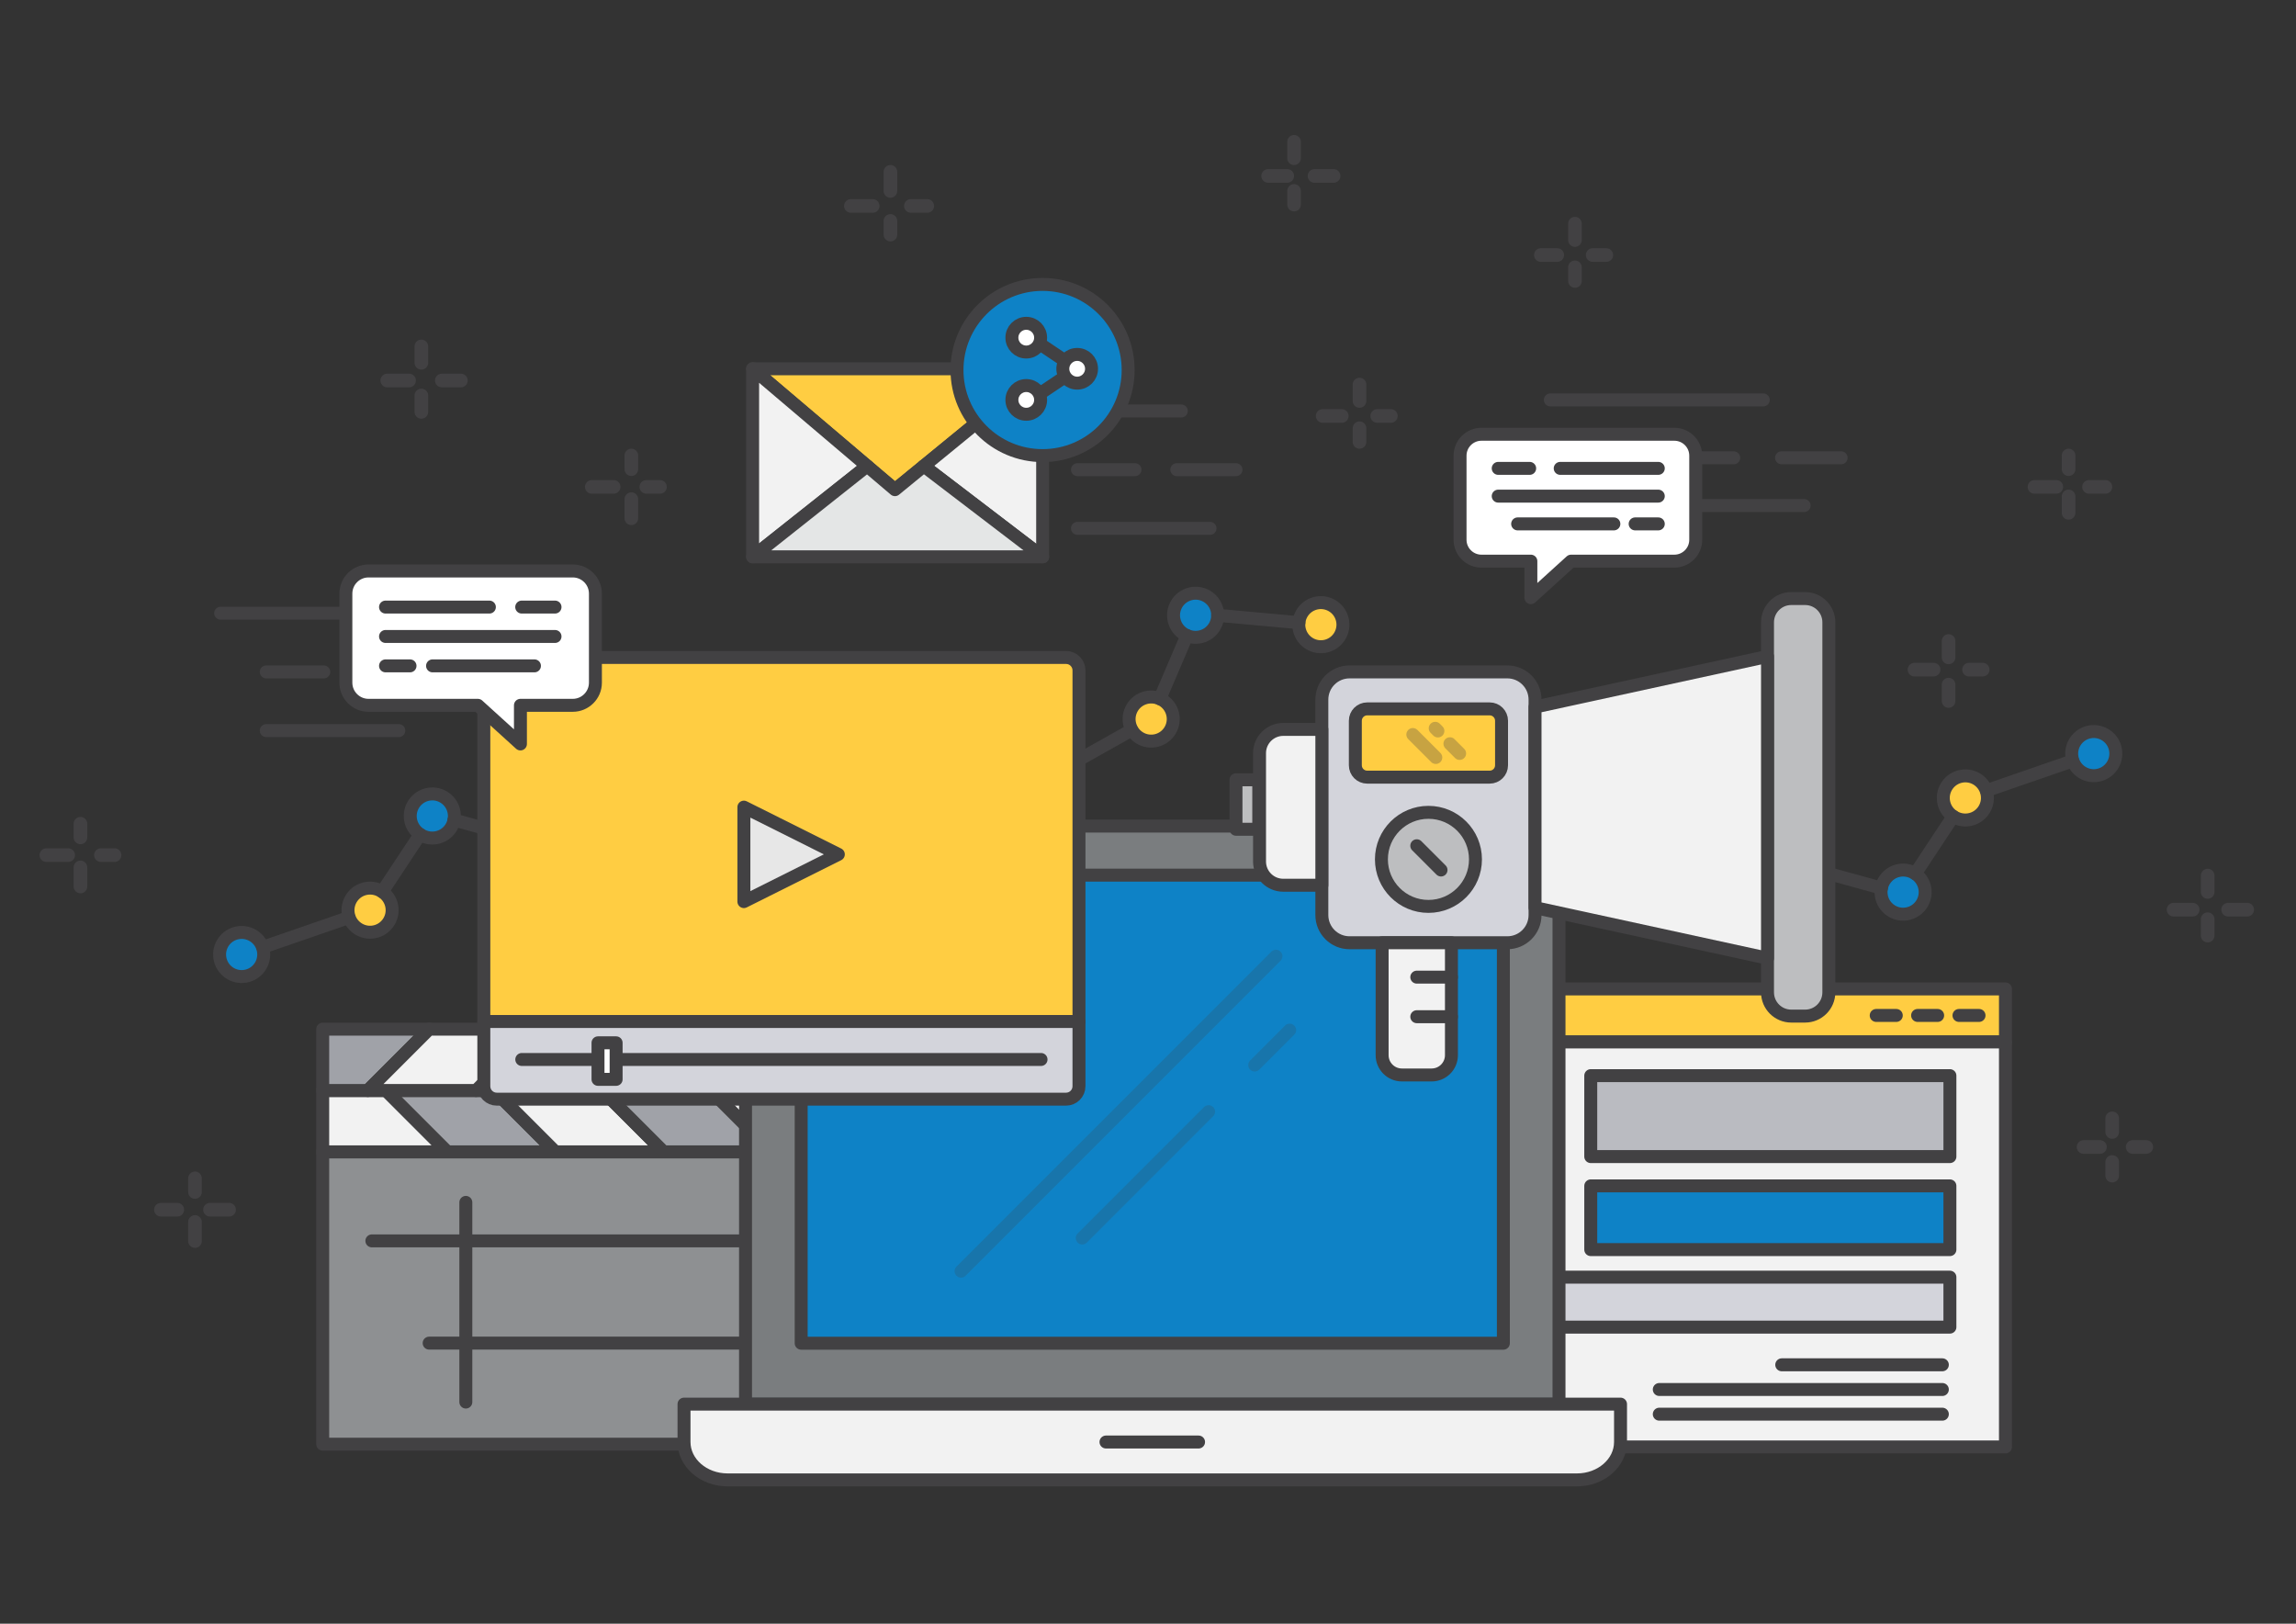 <?xml version="1.0" encoding="utf-8"?>
<!-- Generator: Adobe Illustrator 16.0.0, SVG Export Plug-In . SVG Version: 6.00 Build 0)  -->
<!DOCTYPE svg PUBLIC "-//W3C//DTD SVG 1.1//EN" "http://www.w3.org/Graphics/SVG/1.1/DTD/svg11.dtd">
<svg version="1.1" id="Layer_1" xmlns="http://www.w3.org/2000/svg" xmlns:xlink="http://www.w3.org/1999/xlink" x="0px" y="0px"
	 width="841.89px" height="595.28px" viewBox="0 0 841.89 595.28" enable-background="new 0 0 841.89 595.28" xml:space="preserve">
<rect x="0" y="0" width="841.89" height="595.28" fill="#333333" stroke="none"/>
<g>
	<g>
		
			<line fill="none" stroke="#424143" stroke-width="4.75" stroke-linecap="round" stroke-linejoin="round" stroke-miterlimit="10" x1="80.904" y1="224.811" x2="135.71" y2="224.811"/>
		
			<line fill="none" stroke="#424143" stroke-width="4.75" stroke-linecap="round" stroke-linejoin="round" stroke-miterlimit="10" x1="97.624" y1="246.34" x2="118.719" y2="246.34"/>
		
			<line fill="none" stroke="#424143" stroke-width="4.75" stroke-linecap="round" stroke-linejoin="round" stroke-miterlimit="10" x1="146.234" y1="267.847" x2="97.624" y2="267.847"/>
		
			<line fill="none" stroke="#424143" stroke-width="4.75" stroke-linecap="round" stroke-linejoin="round" stroke-miterlimit="10" x1="155.755" y1="246.34" x2="134.055" y2="246.34"/>
	</g>
	<g>
		
			<line fill="none" stroke="#424143" stroke-width="4.75" stroke-linecap="round" stroke-linejoin="round" stroke-miterlimit="10" x1="568.473" y1="146.613" x2="646.549" y2="146.613"/>
		
			<line fill="none" stroke="#424143" stroke-width="4.75" stroke-linecap="round" stroke-linejoin="round" stroke-miterlimit="10" x1="635.719" y1="167.835" x2="622.341" y2="167.835"/>
		
			<line fill="none" stroke="#424143" stroke-width="4.75" stroke-linecap="round" stroke-linejoin="round" stroke-miterlimit="10" x1="661.539" y1="185.347" x2="592.29" y2="185.347"/>
		
			<line fill="none" stroke="#424143" stroke-width="4.75" stroke-linecap="round" stroke-linejoin="round" stroke-miterlimit="10" x1="675.104" y1="167.835" x2="653.251" y2="167.835"/>
	</g>
	<g>
		<g>
			<g>
				
					<rect x="517.367" y="362.556" fill="#FFCD42" stroke="#424143" stroke-width="4.75" stroke-linecap="round" stroke-linejoin="round" stroke-miterlimit="10" width="217.99" height="19.439"/>
				
					<rect x="517.367" y="381.995" fill="#F2F2F2" stroke="#424143" stroke-width="4.75" stroke-linecap="round" stroke-linejoin="round" stroke-miterlimit="10" width="217.99" height="148.476"/>
			</g>
			
				<line fill="none" stroke="#424143" stroke-width="4.75" stroke-linecap="round" stroke-linejoin="round" stroke-miterlimit="10" x1="725.665" y1="372.277" x2="718.312" y2="372.277"/>
			
				<line fill="none" stroke="#424143" stroke-width="4.75" stroke-linecap="round" stroke-linejoin="round" stroke-miterlimit="10" x1="710.492" y1="372.277" x2="703.139" y2="372.277"/>
			
				<line fill="none" stroke="#424143" stroke-width="4.75" stroke-linecap="round" stroke-linejoin="round" stroke-miterlimit="10" x1="695.323" y1="372.277" x2="687.964" y2="372.277"/>
		</g>
		
			<rect x="583.293" y="394.348" fill="#BABBC1" stroke="#424143" stroke-width="4.75" stroke-linecap="round" stroke-linejoin="round" stroke-miterlimit="10" width="131.694" height="29.676"/>
		
			<rect x="583.293" y="434.763" fill="#0E82C6" stroke="#424143" stroke-width="4.75" stroke-linecap="round" stroke-linejoin="round" stroke-miterlimit="10" width="131.693" height="23.364"/>
		
			<rect x="537.734" y="394.348" fill="none" stroke="#424143" stroke-width="4.75" stroke-linecap="round" stroke-linejoin="round" stroke-miterlimit="10" width="33.146" height="63.834"/>
		
			<rect x="537.734" y="468.23" fill="#D3D4DB" stroke="#424143" stroke-width="4.75" stroke-linecap="round" stroke-linejoin="round" stroke-miterlimit="10" width="177.252" height="18.312"/>
		
			<line fill="none" stroke="#424143" stroke-width="4.75" stroke-linecap="round" stroke-linejoin="round" stroke-miterlimit="10" x1="712.212" y1="500.358" x2="653.325" y2="500.358"/>
		
			<line fill="none" stroke="#424143" stroke-width="4.75" stroke-linecap="round" stroke-linejoin="round" stroke-miterlimit="10" x1="712.212" y1="509.412" x2="608.419" y2="509.412"/>
		
			<line fill="none" stroke="#424143" stroke-width="4.75" stroke-linecap="round" stroke-linejoin="round" stroke-miterlimit="10" x1="712.212" y1="518.461" x2="608.419" y2="518.461"/>
		
			<line fill="none" stroke="#424143" stroke-width="4.75" stroke-linecap="round" stroke-linejoin="round" stroke-miterlimit="10" x1="552.906" y1="500.358" x2="545.742" y2="500.358"/>
		
			<line fill="none" stroke="#424143" stroke-width="4.75" stroke-linecap="round" stroke-linejoin="round" stroke-miterlimit="10" x1="552.906" y1="509.412" x2="541.885" y2="509.412"/>
		
			<line fill="none" stroke="#424143" stroke-width="4.75" stroke-linecap="round" stroke-linejoin="round" stroke-miterlimit="10" x1="589.457" y1="518.461" x2="541.885" y2="518.461"/>
	</g>
	<g>
		
			<line fill="none" stroke="#424143" stroke-width="5" stroke-linecap="round" stroke-linejoin="round" stroke-miterlimit="10" x1="714.5" y1="235" x2="714.5" y2="241"/>
		
			<line fill="none" stroke="#424143" stroke-width="5" stroke-linecap="round" stroke-linejoin="round" stroke-miterlimit="10" x1="714.5" y1="251" x2="714.5" y2="257"/>
		
			<line fill="none" stroke="#424143" stroke-width="5" stroke-linecap="round" stroke-linejoin="round" stroke-miterlimit="10" x1="702" y1="245.5" x2="709" y2="245.5"/>
		
			<line fill="none" stroke="#424143" stroke-width="5" stroke-linecap="round" stroke-linejoin="round" stroke-miterlimit="10" x1="722" y1="245.5" x2="727" y2="245.5"/>
	</g>
	<g>
		
			<line fill="none" stroke="#424143" stroke-width="5" stroke-linecap="round" stroke-linejoin="round" stroke-miterlimit="10" x1="774.5" y1="410" x2="774.5" y2="415"/>
		
			<line fill="none" stroke="#424143" stroke-width="5" stroke-linecap="round" stroke-linejoin="round" stroke-miterlimit="10" x1="774.5" y1="426" x2="774.5" y2="431"/>
		
			<line fill="none" stroke="#424143" stroke-width="5" stroke-linecap="round" stroke-linejoin="round" stroke-miterlimit="10" x1="764" y1="420.5" x2="770" y2="420.5"/>
		
			<line fill="none" stroke="#424143" stroke-width="5" stroke-linecap="round" stroke-linejoin="round" stroke-miterlimit="10" x1="782" y1="420.5" x2="787" y2="420.5"/>
	</g>
	<g>
		
			<line fill="none" stroke="#424143" stroke-width="5" stroke-linecap="round" stroke-linejoin="round" stroke-miterlimit="10" x1="498.5" y1="141" x2="498.5" y2="147"/>
		
			<line fill="none" stroke="#424143" stroke-width="5" stroke-linecap="round" stroke-linejoin="round" stroke-miterlimit="10" x1="498.5" y1="157" x2="498.5" y2="162"/>
		
			<line fill="none" stroke="#424143" stroke-width="5" stroke-linecap="round" stroke-linejoin="round" stroke-miterlimit="10" x1="485" y1="152.5" x2="492" y2="152.5"/>
		
			<line fill="none" stroke="#424143" stroke-width="5" stroke-linecap="round" stroke-linejoin="round" stroke-miterlimit="10" x1="505" y1="152.5" x2="510" y2="152.5"/>
	</g>
	<g>
		
			<line fill="none" stroke="#424143" stroke-width="5" stroke-linecap="round" stroke-linejoin="round" stroke-miterlimit="10" x1="577.5" y1="82" x2="577.5" y2="88"/>
		
			<line fill="none" stroke="#424143" stroke-width="5" stroke-linecap="round" stroke-linejoin="round" stroke-miterlimit="10" x1="577.5" y1="98" x2="577.5" y2="103"/>
		
			<line fill="none" stroke="#424143" stroke-width="5" stroke-linecap="round" stroke-linejoin="round" stroke-miterlimit="10" x1="565" y1="93.5" x2="571" y2="93.5"/>
		
			<line fill="none" stroke="#424143" stroke-width="5" stroke-linecap="round" stroke-linejoin="round" stroke-miterlimit="10" x1="584" y1="93.5" x2="589" y2="93.5"/>
	</g>
	<g>
		
			<line fill="none" stroke="#424143" stroke-width="5" stroke-linecap="round" stroke-linejoin="round" stroke-miterlimit="10" x1="326.5" y1="63" x2="326.5" y2="70"/>
		
			<line fill="none" stroke="#424143" stroke-width="5" stroke-linecap="round" stroke-linejoin="round" stroke-miterlimit="10" x1="326.5" y1="81" x2="326.5" y2="86"/>
		
			<line fill="none" stroke="#424143" stroke-width="5" stroke-linecap="round" stroke-linejoin="round" stroke-miterlimit="10" x1="312" y1="75.5" x2="320" y2="75.5"/>
		
			<line fill="none" stroke="#424143" stroke-width="5" stroke-linecap="round" stroke-linejoin="round" stroke-miterlimit="10" x1="334" y1="75.5" x2="340" y2="75.5"/>
	</g>
	<g>
		
			<line fill="none" stroke="#424143" stroke-width="5" stroke-linecap="round" stroke-linejoin="round" stroke-miterlimit="10" x1="474.5" y1="52" x2="474.5" y2="58"/>
		
			<line fill="none" stroke="#424143" stroke-width="5" stroke-linecap="round" stroke-linejoin="round" stroke-miterlimit="10" x1="474.5" y1="70" x2="474.5" y2="75"/>
		
			<line fill="none" stroke="#424143" stroke-width="5" stroke-linecap="round" stroke-linejoin="round" stroke-miterlimit="10" x1="465" y1="64.5" x2="472" y2="64.5"/>
		
			<line fill="none" stroke="#424143" stroke-width="5" stroke-linecap="round" stroke-linejoin="round" stroke-miterlimit="10" x1="482" y1="64.5" x2="489" y2="64.5"/>
	</g>
	<g>
		
			<line fill="none" stroke="#424143" stroke-width="5" stroke-linecap="round" stroke-linejoin="round" stroke-miterlimit="10" x1="154.5" y1="127" x2="154.5" y2="133"/>
		
			<line fill="none" stroke="#424143" stroke-width="5" stroke-linecap="round" stroke-linejoin="round" stroke-miterlimit="10" x1="154.5" y1="145" x2="154.5" y2="151"/>
		
			<line fill="none" stroke="#424143" stroke-width="5" stroke-linecap="round" stroke-linejoin="round" stroke-miterlimit="10" x1="142" y1="139.5" x2="150" y2="139.5"/>
		
			<line fill="none" stroke="#424143" stroke-width="5" stroke-linecap="round" stroke-linejoin="round" stroke-miterlimit="10" x1="162" y1="139.5" x2="169" y2="139.5"/>
	</g>
	<g>
		
			<line fill="none" stroke="#424143" stroke-width="5" stroke-linecap="round" stroke-linejoin="round" stroke-miterlimit="10" x1="231.5" y1="167" x2="231.5" y2="172"/>
		
			<line fill="none" stroke="#424143" stroke-width="5" stroke-linecap="round" stroke-linejoin="round" stroke-miterlimit="10" x1="231.5" y1="183" x2="231.5" y2="190"/>
		
			<line fill="none" stroke="#424143" stroke-width="5" stroke-linecap="round" stroke-linejoin="round" stroke-miterlimit="10" x1="217" y1="178.5" x2="225" y2="178.5"/>
		
			<line fill="none" stroke="#424143" stroke-width="5" stroke-linecap="round" stroke-linejoin="round" stroke-miterlimit="10" x1="237" y1="178.5" x2="242" y2="178.5"/>
	</g>
	<g>
		
			<line fill="none" stroke="#424143" stroke-width="5" stroke-linecap="round" stroke-linejoin="round" stroke-miterlimit="10" x1="29.5" y1="302" x2="29.5" y2="307"/>
		
			<line fill="none" stroke="#424143" stroke-width="5" stroke-linecap="round" stroke-linejoin="round" stroke-miterlimit="10" x1="29.5" y1="318" x2="29.5" y2="325"/>
		
			<line fill="none" stroke="#424143" stroke-width="5" stroke-linecap="round" stroke-linejoin="round" stroke-miterlimit="10" x1="17" y1="313.5" x2="25" y2="313.5"/>
		
			<line fill="none" stroke="#424143" stroke-width="5" stroke-linecap="round" stroke-linejoin="round" stroke-miterlimit="10" x1="37" y1="313.5" x2="42" y2="313.5"/>
	</g>
	<g>
		
			<line fill="none" stroke="#424143" stroke-width="5" stroke-linecap="round" stroke-linejoin="round" stroke-miterlimit="10" x1="71.5" y1="432" x2="71.5" y2="437"/>
		
			<line fill="none" stroke="#424143" stroke-width="5" stroke-linecap="round" stroke-linejoin="round" stroke-miterlimit="10" x1="71.5" y1="448" x2="71.5" y2="455"/>
		
			<line fill="none" stroke="#424143" stroke-width="5" stroke-linecap="round" stroke-linejoin="round" stroke-miterlimit="10" x1="59" y1="443.5" x2="65" y2="443.5"/>
		
			<line fill="none" stroke="#424143" stroke-width="5" stroke-linecap="round" stroke-linejoin="round" stroke-miterlimit="10" x1="77" y1="443.5" x2="84" y2="443.5"/>
	</g>
	<g>
		
			<line fill="none" stroke="#424143" stroke-width="5" stroke-linecap="round" stroke-linejoin="round" stroke-miterlimit="10" x1="758.5" y1="167" x2="758.5" y2="172"/>
		
			<line fill="none" stroke="#424143" stroke-width="5" stroke-linecap="round" stroke-linejoin="round" stroke-miterlimit="10" x1="758.5" y1="182" x2="758.5" y2="188"/>
		
			<line fill="none" stroke="#424143" stroke-width="5" stroke-linecap="round" stroke-linejoin="round" stroke-miterlimit="10" x1="746" y1="178.5" x2="754" y2="178.5"/>
		
			<line fill="none" stroke="#424143" stroke-width="5" stroke-linecap="round" stroke-linejoin="round" stroke-miterlimit="10" x1="766" y1="178.5" x2="772" y2="178.5"/>
	</g>
	<g>
		
			<line fill="none" stroke="#424143" stroke-width="5" stroke-linecap="round" stroke-linejoin="round" stroke-miterlimit="10" x1="809.5" y1="321" x2="809.5" y2="327"/>
		
			<line fill="none" stroke="#424143" stroke-width="5" stroke-linecap="round" stroke-linejoin="round" stroke-miterlimit="10" x1="809.5" y1="337" x2="809.5" y2="343"/>
		
			<line fill="none" stroke="#424143" stroke-width="5" stroke-linecap="round" stroke-linejoin="round" stroke-miterlimit="10" x1="797" y1="333.5" x2="804" y2="333.5"/>
		
			<line fill="none" stroke="#424143" stroke-width="5" stroke-linecap="round" stroke-linejoin="round" stroke-miterlimit="10" x1="817" y1="333.5" x2="824" y2="333.5"/>
	</g>
	<g>
		
			<rect x="118.33" y="422.29" fill="#8E9092" stroke="#424143" stroke-width="4.75" stroke-linecap="round" stroke-linejoin="round" stroke-miterlimit="10" width="181.255" height="107.165"/>
		<g>
			
				<polygon fill="#A0A2A8" stroke="#424143" stroke-width="4.75" stroke-linecap="round" stroke-linejoin="round" stroke-miterlimit="10" points="
				141.484,399.798 163.975,422.29 203.666,422.29 181.174,399.798 			"/>
			
				<polygon fill="#F2F2F2" stroke="#424143" stroke-width="4.75" stroke-linecap="round" stroke-linejoin="round" stroke-miterlimit="10" points="
				118.33,399.798 118.33,422.29 163.975,422.29 141.484,399.798 			"/>
			
				<polygon fill="#F2F2F2" stroke="#424143" stroke-width="4.75" stroke-linecap="round" stroke-linejoin="round" stroke-miterlimit="10" points="
				181.174,399.798 203.666,422.29 243.357,422.29 220.866,399.798 			"/>
			
				<polygon fill="#F2F2F2" stroke="#424143" stroke-width="4.75" stroke-linecap="round" stroke-linejoin="round" stroke-miterlimit="10" points="
				299.584,399.798 260.556,399.798 283.045,422.29 299.584,422.29 			"/>
			
				<polygon fill="#A0A2A8" stroke="#424143" stroke-width="4.75" stroke-linecap="round" stroke-linejoin="round" stroke-miterlimit="10" points="
				220.866,399.798 243.357,422.29 283.045,422.29 260.556,399.798 			"/>
		</g>
		<g>
			
				<polygon fill="#F2F2F2" stroke="#424143" stroke-width="4.75" stroke-linecap="round" stroke-linejoin="round" stroke-miterlimit="10" points="
				276.431,377.307 253.941,399.798 214.25,399.798 236.742,377.307 			"/>
			
				<polygon fill="#A0A2A8" stroke="#424143" stroke-width="4.75" stroke-linecap="round" stroke-linejoin="round" stroke-miterlimit="10" points="
				299.584,377.307 299.584,399.798 253.941,399.798 276.431,377.307 			"/>
			
				<polygon fill="#A0A2A8" stroke="#424143" stroke-width="4.75" stroke-linecap="round" stroke-linejoin="round" stroke-miterlimit="10" points="
				236.742,377.307 214.25,399.798 174.559,399.798 197.05,377.307 			"/>
			
				<polygon fill="#A0A2A8" stroke="#424143" stroke-width="4.75" stroke-linecap="round" stroke-linejoin="round" stroke-miterlimit="10" points="
				118.33,377.307 157.359,377.307 134.868,399.798 118.33,399.798 			"/>
			
				<polygon fill="#F2F2F2" stroke="#424143" stroke-width="4.75" stroke-linecap="round" stroke-linejoin="round" stroke-miterlimit="10" points="
				197.05,377.307 174.559,399.798 134.868,399.798 157.359,377.307 			"/>
		</g>
		
			<line fill="none" stroke="#424143" stroke-width="4.75" stroke-linecap="round" stroke-linejoin="round" stroke-miterlimit="10" x1="136.355" y1="454.924" x2="281.557" y2="454.924"/>
		
			<line fill="none" stroke="#424143" stroke-width="4.75" stroke-linecap="round" stroke-linejoin="round" stroke-miterlimit="10" x1="170.81" y1="440.811" x2="170.81" y2="514.02"/>
		
			<line fill="none" stroke="#424143" stroke-width="4.75" stroke-linecap="round" stroke-linejoin="round" stroke-miterlimit="10" x1="157.359" y1="492.409" x2="283.045" y2="492.409"/>
	</g>
	<g>
		
			<path fill="#FFCD42" stroke="#424143" stroke-width="4.75" stroke-linecap="round" stroke-linejoin="round" stroke-miterlimit="10" d="
			M476.729,231.779c-1.527-4.199,0.641-8.844,4.837-10.37c4.201-1.528,8.844,0.639,10.37,4.84c1.526,4.198-0.641,8.84-4.837,10.368
			C482.896,238.143,478.254,235.979,476.729,231.779z"/>
		
			<path fill="#6BACDE" stroke="#424143" stroke-width="4.75" stroke-linecap="round" stroke-linejoin="round" stroke-miterlimit="10" d="
			M371.08,290.782c-1.528-4.198,0.641-8.842,4.843-10.37c4.197-1.525,8.839,0.641,10.366,4.84c1.529,4.199-0.642,8.84-4.839,10.369
			C377.249,297.148,372.605,294.981,371.08,290.782z"/>
		
			<path fill="#0E82C6" stroke="#424143" stroke-width="4.75" stroke-linecap="round" stroke-linejoin="round" stroke-miterlimit="10" d="
			M430.799,228.333c-1.526-4.201,0.64-8.842,4.838-10.369c4.203-1.525,8.841,0.64,10.368,4.837c1.526,4.199-0.637,8.841-4.837,10.37
			C436.97,234.698,432.326,232.531,430.799,228.333z"/>
		
			<path fill="#FFCD42" stroke="#424143" stroke-width="4.75" stroke-linecap="round" stroke-linejoin="round" stroke-miterlimit="10" d="
			M414.503,266.382c-1.526-4.201,0.642-8.842,4.841-10.367c4.199-1.528,8.84,0.637,10.368,4.836c1.53,4.201-0.64,8.844-4.839,10.37
			C420.674,272.748,416.032,270.582,414.503,266.382z"/>
		
			<line fill="none" stroke="#424143" stroke-width="4.75" stroke-linecap="round" stroke-linejoin="round" stroke-miterlimit="10" x1="476.281" y1="228.284" x2="446.487" y2="225.582"/>
		
			<line fill="none" stroke="#424143" stroke-width="4.75" stroke-linecap="round" stroke-linejoin="round" stroke-miterlimit="10" x1="435.22" y1="232.999" x2="425.29" y2="256.188"/>
		
			<line fill="none" stroke="#424143" stroke-width="4.75" stroke-linecap="round" stroke-linejoin="round" stroke-miterlimit="10" x1="414.962" y1="267.637" x2="385.838" y2="284.014"/>
	</g>
	<g>
		
			<path fill="#6BACDE" stroke="#424143" stroke-width="4.75" stroke-linecap="round" stroke-linejoin="round" stroke-miterlimit="10" d="
			M195.122,312.106c-0.752-4.403,2.209-8.588,6.61-9.339c4.407-0.753,8.586,2.207,9.341,6.614c0.751,4.403-2.21,8.583-6.613,9.339
			C200.055,319.471,195.873,316.512,195.122,312.106z"/>
		
			<path fill="#0E82C6" stroke="#424143" stroke-width="4.75" stroke-linecap="round" stroke-linejoin="round" stroke-miterlimit="10" d="
			M80.636,351.297c-0.754-4.403,2.208-8.584,6.615-9.337c4.402-0.751,8.583,2.206,9.336,6.61c0.754,4.406-2.21,8.586-6.613,9.339
			C85.569,358.662,81.387,355.702,80.636,351.297z"/>
		
			<path fill="#0E82C6" stroke="#424143" stroke-width="4.75" stroke-linecap="round" stroke-linejoin="round" stroke-miterlimit="10" d="
			M150.543,300.516c-0.75-4.407,2.211-8.584,6.615-9.338c4.407-0.75,8.584,2.207,9.338,6.611c0.751,4.405-2.206,8.584-6.611,9.338
			C155.481,307.88,151.3,304.919,150.543,300.516z"/>
		
			<path fill="#FFCD42" stroke="#424143" stroke-width="4.75" stroke-linecap="round" stroke-linejoin="round" stroke-miterlimit="10" d="
			M127.718,335.042c-0.751-4.405,2.211-8.584,6.614-9.336c4.404-0.751,8.583,2.207,9.337,6.608c0.756,4.408-2.208,8.588-6.612,9.342
			C132.652,342.408,128.472,339.449,127.718,335.042z"/>
		
			<line fill="none" stroke="#424143" stroke-width="4.75" stroke-linecap="round" stroke-linejoin="round" stroke-miterlimit="10" x1="195.305" y1="308.588" x2="166.472" y2="300.608"/>
		
			<line fill="none" stroke="#424143" stroke-width="4.75" stroke-linecap="round" stroke-linejoin="round" stroke-miterlimit="10" x1="154.063" y1="305.896" x2="140.151" y2="326.939"/>
		
			<line fill="none" stroke="#424143" stroke-width="4.75" stroke-linecap="round" stroke-linejoin="round" stroke-miterlimit="10" x1="127.945" y1="336.359" x2="96.365" y2="347.273"/>
	</g>
	<g>
		
			<path fill="none" stroke="#424143" stroke-width="4.75" stroke-linecap="round" stroke-linejoin="round" stroke-miterlimit="10" d="
			M661.226,314.111c0.752,4.404-2.21,8.588-6.611,9.34c-4.404,0.751-8.586-2.208-9.341-6.615c-0.751-4.402,2.211-8.584,6.613-9.338
			C656.291,306.748,660.475,309.707,661.226,314.111z"/>
		
			<path fill="#0E82C6" stroke="#424143" stroke-width="4.75" stroke-linecap="round" stroke-linejoin="round" stroke-miterlimit="10" d="
			M775.711,274.92c0.754,4.404-2.21,8.586-6.615,9.339c-4.403,0.75-8.583-2.209-9.336-6.612c-0.753-4.406,2.21-8.585,6.612-9.338
			C770.777,267.555,774.959,270.516,775.711,274.92z"/>
		
			<path fill="#0E82C6" stroke="#424143" stroke-width="4.75" stroke-linecap="round" stroke-linejoin="round" stroke-miterlimit="10" d="
			M705.803,325.703c0.75,4.406-2.209,8.584-6.614,9.336c-4.407,0.752-8.584-2.207-9.336-6.611c-0.752-4.402,2.203-8.582,6.608-9.336
			C700.863,318.338,705.047,321.298,705.803,325.703z"/>
		
			<path fill="#FFCD42" stroke="#424143" stroke-width="4.75" stroke-linecap="round" stroke-linejoin="round" stroke-miterlimit="10" d="
			M728.629,291.175c0.751,4.406-2.212,8.584-6.613,9.336c-4.406,0.755-8.583-2.205-9.338-6.609c-0.755-4.407,2.209-8.586,6.613-9.34
			C723.695,283.809,727.873,286.77,728.629,291.175z"/>
		
			<line fill="none" stroke="#424143" stroke-width="4.75" stroke-linecap="round" stroke-linejoin="round" stroke-miterlimit="10" x1="661.041" y1="317.63" x2="689.874" y2="325.607"/>
		
			<line fill="none" stroke="#424143" stroke-width="4.75" stroke-linecap="round" stroke-linejoin="round" stroke-miterlimit="10" x1="702.282" y1="320.321" x2="716.194" y2="299.277"/>
		
			<line fill="none" stroke="#424143" stroke-width="4.75" stroke-linecap="round" stroke-linejoin="round" stroke-miterlimit="10" x1="728.4" y1="289.859" x2="759.982" y2="278.943"/>
	</g>
	<g>
		
			<path fill="#7A7D7F" stroke="#424143" stroke-width="4.75" stroke-linecap="round" stroke-linejoin="round" stroke-miterlimit="10" d="
			M571.65,316.754c0-7.674-6.216-13.895-13.888-13.895h-270.5c-7.672,0-13.89,6.221-13.89,13.895v198.023H571.65V316.754z"/>
		
			<path fill="#F2F2F2" stroke="#424143" stroke-width="4.75" stroke-linecap="round" stroke-linejoin="round" stroke-miterlimit="10" d="
			M250.812,514.777v13.888c0,7.663,7.159,13.887,15.984,13.887h311.429c8.827,0,15.984-6.224,15.984-13.887v-13.888H250.812z"/>
		
			<rect x="293.772" y="320.838" fill="#0E82C6" stroke="#424143" stroke-width="4.75" stroke-linecap="round" stroke-linejoin="round" stroke-miterlimit="10" width="257.478" height="171.606"/>
		
			<line fill="none" stroke="#424143" stroke-width="4.75" stroke-linecap="round" stroke-linejoin="round" stroke-miterlimit="10" x1="405.539" y1="528.665" x2="439.483" y2="528.665"/>
		
			<line opacity="0.2" fill="none" stroke="#424143" stroke-width="4.75" stroke-linecap="round" stroke-linejoin="round" stroke-miterlimit="10" x1="352.395" y1="466.029" x2="467.866" y2="350.557"/>
		
			<line opacity="0.2" fill="none" stroke="#424143" stroke-width="4.75" stroke-linecap="round" stroke-linejoin="round" stroke-miterlimit="10" x1="396.829" y1="453.883" x2="443.166" y2="407.547"/>
		
			<line opacity="0.2" fill="none" stroke="#424143" stroke-width="4.75" stroke-linecap="round" stroke-linejoin="round" stroke-miterlimit="10" x1="460.078" y1="390.462" x2="472.881" y2="377.66"/>
	</g>
	<g>
		<g>
			
				<path fill="#FFCD42" stroke="#424143" stroke-width="4.75" stroke-linecap="round" stroke-linejoin="round" stroke-miterlimit="10" d="
				M395.638,245.779c0-2.621-2.123-4.745-4.744-4.745H182.151c-2.62,0-4.744,2.124-4.744,4.745v128.725h218.231V245.779z"/>
			
				<path fill="#D3D4DB" stroke="#424143" stroke-width="4.75" stroke-linecap="round" stroke-linejoin="round" stroke-miterlimit="10" d="
				M177.407,374.504v23.721c0,2.618,2.124,4.743,4.744,4.743h208.743c2.622,0,4.744-2.125,4.744-4.743v-23.721H177.407z"/>
		</g>
		
			<line fill="none" stroke="#424143" stroke-width="4.75" stroke-linecap="round" stroke-linejoin="round" stroke-miterlimit="10" x1="191.323" y1="388.42" x2="381.723" y2="388.42"/>
		
			<rect x="219.275" y="382.313" fill="#FFFFFF" stroke="#424143" stroke-width="4.75" stroke-linecap="round" stroke-linejoin="round" stroke-miterlimit="10" width="6.642" height="13.396"/>
		
			<polygon fill="#E7E7E7" stroke="#424143" stroke-width="4.75" stroke-linecap="round" stroke-linejoin="round" stroke-miterlimit="10" points="
			272.766,330.541 272.766,295.908 307.397,313.223 		"/>
	</g>
	<g>
		
			<path fill="#BDBEC0" stroke="#424143" stroke-width="4.75" stroke-linecap="round" stroke-linejoin="round" stroke-miterlimit="10" d="
			M656.814,372.518c-4.809,0-8.707-3.897-8.707-8.705V228.147c0-4.808,3.898-8.708,8.707-8.708h5.08
			c4.807,0,8.703,3.899,8.703,8.708v135.666c0,4.808-3.896,8.705-8.703,8.705H656.814z"/>
		<g>
			
				<path fill="#D3D4DB" stroke="#424143" stroke-width="4.75" stroke-linecap="round" stroke-linejoin="round" stroke-miterlimit="10" d="
				M494.848,246.329h57.858c5.609,0,10.156,4.546,10.156,10.156v2.721v73.546v2.721c0,5.611-4.547,10.156-10.156,10.156h-57.858
				c-5.609,0-10.157-4.545-10.157-10.156v-78.988C484.69,250.875,489.238,246.329,494.848,246.329z"/>
			
				<polygon fill="#F2F2F2" stroke="#424143" stroke-width="4.75" stroke-linecap="round" stroke-linejoin="round" stroke-miterlimit="10" points="
				648.107,240.66 648.107,295.977 648.107,351.295 562.862,332.752 562.862,259.206 			"/>
		</g>
		
			<path fill="#FFCD42" stroke="#424143" stroke-width="4.75" stroke-linecap="round" stroke-linejoin="round" stroke-miterlimit="10" d="
			M550.581,280.562c0,2.404-1.95,4.353-4.355,4.353h-44.9c-2.404,0-4.354-1.949-4.354-4.353v-16.324
			c0-2.404,1.949-4.353,4.354-4.353h44.9c2.405,0,4.355,1.949,4.355,4.353V280.562z"/>
		
			<path fill="#F2F2F2" stroke="#424143" stroke-width="4.75" stroke-linecap="round" stroke-linejoin="round" stroke-miterlimit="10" d="
			M484.69,267.412h-14.147c-4.804,0-8.703,3.899-8.703,8.707v39.72c0,4.809,3.899,8.705,8.703,8.705h14.147V267.412z"/>
		
			<path fill="#F2F2F2" stroke="#424143" stroke-width="4.75" stroke-linecap="round" stroke-linejoin="round" stroke-miterlimit="10" d="
			M532.209,345.629v41.218c0,4.009-3.245,7.253-7.256,7.253h-10.904c-4.009,0-7.256-3.244-7.256-7.253v-41.218H532.209z"/>
		
			<line fill="none" stroke="#424143" stroke-width="4.75" stroke-linecap="round" stroke-linejoin="round" stroke-miterlimit="10" x1="532.209" y1="358.234" x2="519.502" y2="358.234"/>
		
			<line fill="none" stroke="#424143" stroke-width="4.75" stroke-linecap="round" stroke-linejoin="round" stroke-miterlimit="10" x1="532.209" y1="372.74" x2="519.502" y2="372.74"/>
		
			<path fill="#BDBEC0" stroke="#424143" stroke-width="4.75" stroke-linecap="round" stroke-linejoin="round" stroke-miterlimit="10" d="
			M506.535,315.057c0,9.523,7.721,17.244,17.24,17.244c9.525,0,17.245-7.721,17.245-17.244s-7.72-17.241-17.245-17.241
			C514.256,297.815,506.535,305.533,506.535,315.057z"/>
		
			<line fill="none" stroke="#424143" stroke-width="4.75" stroke-linecap="round" stroke-linejoin="round" stroke-miterlimit="10" x1="519.498" y1="310.064" x2="528.393" y2="318.955"/>
		
			<rect x="453.208" y="285.882" fill="#BDBEC0" stroke="#424143" stroke-width="4.75" stroke-linecap="round" stroke-linejoin="round" stroke-miterlimit="10" width="8.346" height="18.139"/>
		<g opacity="0.3">
			
				<line fill="none" stroke="#424143" stroke-width="4.75" stroke-linecap="round" stroke-linejoin="round" stroke-miterlimit="10" x1="535.214" y1="276.222" x2="531.651" y2="272.66"/>
			
				<line fill="none" stroke="#424143" stroke-width="4.75" stroke-linecap="round" stroke-linejoin="round" stroke-miterlimit="10" x1="526.472" y1="277.71" x2="518.046" y2="269.285"/>
			
				<line fill="none" stroke="#424143" stroke-width="4.75" stroke-linecap="round" stroke-linejoin="round" stroke-miterlimit="10" x1="527.241" y1="267.986" x2="526.256" y2="267.002"/>
		</g>
	</g>
	<g>
		
			<path fill="#FFFFFF" stroke="#424143" stroke-width="4.75" stroke-linecap="round" stroke-linejoin="round" stroke-miterlimit="10" d="
			M543.217,159.207h70.72c4.336,0,7.851,3.516,7.851,7.851v30.819c0,4.336-3.515,7.852-7.851,7.852H576.07l-14.737,13.373v-13.373
			h-18.116c-4.336,0-7.85-3.516-7.85-7.852v-30.819C535.367,162.723,538.881,159.207,543.217,159.207z"/>
		
			<line fill="none" stroke="#424143" stroke-width="4.75" stroke-linecap="round" stroke-linejoin="round" stroke-miterlimit="10" x1="608.055" y1="171.71" x2="572.092" y2="171.71"/>
		
			<line fill="none" stroke="#424143" stroke-width="4.75" stroke-linecap="round" stroke-linejoin="round" stroke-miterlimit="10" x1="608.055" y1="181.888" x2="549.359" y2="181.888"/>
		
			<line fill="none" stroke="#424143" stroke-width="4.75" stroke-linecap="round" stroke-linejoin="round" stroke-miterlimit="10" x1="608.055" y1="192.067" x2="599.572" y2="192.067"/>
		
			<line fill="none" stroke="#424143" stroke-width="4.75" stroke-linecap="round" stroke-linejoin="round" stroke-miterlimit="10" x1="560.896" y1="171.71" x2="549.359" y2="171.71"/>
		
			<line fill="none" stroke="#424143" stroke-width="4.75" stroke-linecap="round" stroke-linejoin="round" stroke-miterlimit="10" x1="591.769" y1="192.067" x2="556.484" y2="192.067"/>
	</g>
	<g>
		
			<path fill="#FFFFFF" stroke="#424143" stroke-width="4.75" stroke-linecap="round" stroke-linejoin="round" stroke-miterlimit="10" d="
			M210.015,209.324h-74.881c-4.591,0-8.313,3.721-8.313,8.313v32.633c0,4.591,3.721,8.312,8.313,8.312h40.093l15.605,14.162v-14.162
			h19.183c4.591,0,8.313-3.721,8.313-8.312v-32.633C218.328,213.045,214.606,209.324,210.015,209.324z"/>
		
			<line fill="none" stroke="#424143" stroke-width="4.75" stroke-linecap="round" stroke-linejoin="round" stroke-miterlimit="10" x1="141.363" y1="222.562" x2="179.443" y2="222.562"/>
		
			<line fill="none" stroke="#424143" stroke-width="4.75" stroke-linecap="round" stroke-linejoin="round" stroke-miterlimit="10" x1="141.363" y1="233.339" x2="203.512" y2="233.339"/>
		
			<line fill="none" stroke="#424143" stroke-width="4.75" stroke-linecap="round" stroke-linejoin="round" stroke-miterlimit="10" x1="141.363" y1="244.117" x2="150.344" y2="244.117"/>
		
			<line fill="none" stroke="#424143" stroke-width="4.75" stroke-linecap="round" stroke-linejoin="round" stroke-miterlimit="10" x1="191.298" y1="222.562" x2="203.512" y2="222.562"/>
		
			<line fill="none" stroke="#424143" stroke-width="4.75" stroke-linecap="round" stroke-linejoin="round" stroke-miterlimit="10" x1="158.606" y1="244.117" x2="195.969" y2="244.117"/>
	</g>
	<g>
		
			<line fill="none" stroke="#424143" stroke-width="4.75" stroke-linecap="round" stroke-linejoin="round" stroke-miterlimit="10" x1="378.357" y1="150.664" x2="433.164" y2="150.664"/>
		
			<line fill="none" stroke="#424143" stroke-width="4.75" stroke-linecap="round" stroke-linejoin="round" stroke-miterlimit="10" x1="395.078" y1="172.192" x2="416.173" y2="172.192"/>
		
			<line fill="none" stroke="#424143" stroke-width="4.75" stroke-linecap="round" stroke-linejoin="round" stroke-miterlimit="10" x1="443.688" y1="193.701" x2="395.078" y2="193.701"/>
		
			<line fill="none" stroke="#424143" stroke-width="4.75" stroke-linecap="round" stroke-linejoin="round" stroke-miterlimit="10" x1="453.208" y1="172.192" x2="431.509" y2="172.192"/>
	</g>
	<g>
		
			<polygon fill="#FFCD42" stroke="#424143" stroke-width="4.75" stroke-linecap="round" stroke-linejoin="round" stroke-miterlimit="10" points="
			328.159,179.518 338.741,170.859 382.317,135.206 275.969,135.206 317.962,170.859 		"/>
		
			<polygon fill="#F2F2F2" stroke="#424143" stroke-width="4.75" stroke-linecap="round" stroke-linejoin="round" stroke-miterlimit="10" points="
			275.969,135.206 275.969,204.136 317.962,170.859 		"/>
		
			<polygon fill="#F2F2F2" stroke="#424143" stroke-width="4.75" stroke-linecap="round" stroke-linejoin="round" stroke-miterlimit="10" points="
			338.741,170.859 382.317,204.136 382.317,135.206 		"/>
		
			<polygon fill="#E4E6E6" stroke="#424143" stroke-width="4.75" stroke-linecap="round" stroke-linejoin="round" stroke-miterlimit="10" points="
			328.159,179.518 317.962,170.859 275.969,204.136 382.317,204.136 338.741,170.859 		"/>
	</g>
	<g>
		
			<circle fill="#0E82C6" stroke="#424143" stroke-width="4.75" stroke-linecap="round" stroke-linejoin="round" stroke-miterlimit="10" cx="382.287" cy="135.652" r="31.38"/>
		<g>
			
				<line fill="none" stroke="#424143" stroke-width="4.75" stroke-linecap="round" stroke-linejoin="round" stroke-miterlimit="10" x1="390.576" y1="132.316" x2="381.102" y2="125.954"/>
			
				<line fill="none" stroke="#424143" stroke-width="4.75" stroke-linecap="round" stroke-linejoin="round" stroke-miterlimit="10" x1="381.102" y1="144.454" x2="390.576" y2="138.092"/>
			
				<circle fill="#FFFFFF" stroke="#424143" stroke-width="4.75" stroke-linecap="round" stroke-linejoin="round" stroke-miterlimit="10" cx="394.976" cy="135.202" r="5.265"/>
			
				<circle fill="#FFFFFF" stroke="#424143" stroke-width="4.75" stroke-linecap="round" stroke-linejoin="round" stroke-miterlimit="10" cx="376.304" cy="146.613" r="5.265"/>
			
				<circle fill="#FFFFFF" stroke="#424143" stroke-width="4.75" stroke-linecap="round" stroke-linejoin="round" stroke-miterlimit="10" cx="376.304" cy="123.794" r="5.266"/>
		</g>
	</g>
</g>
</svg>
